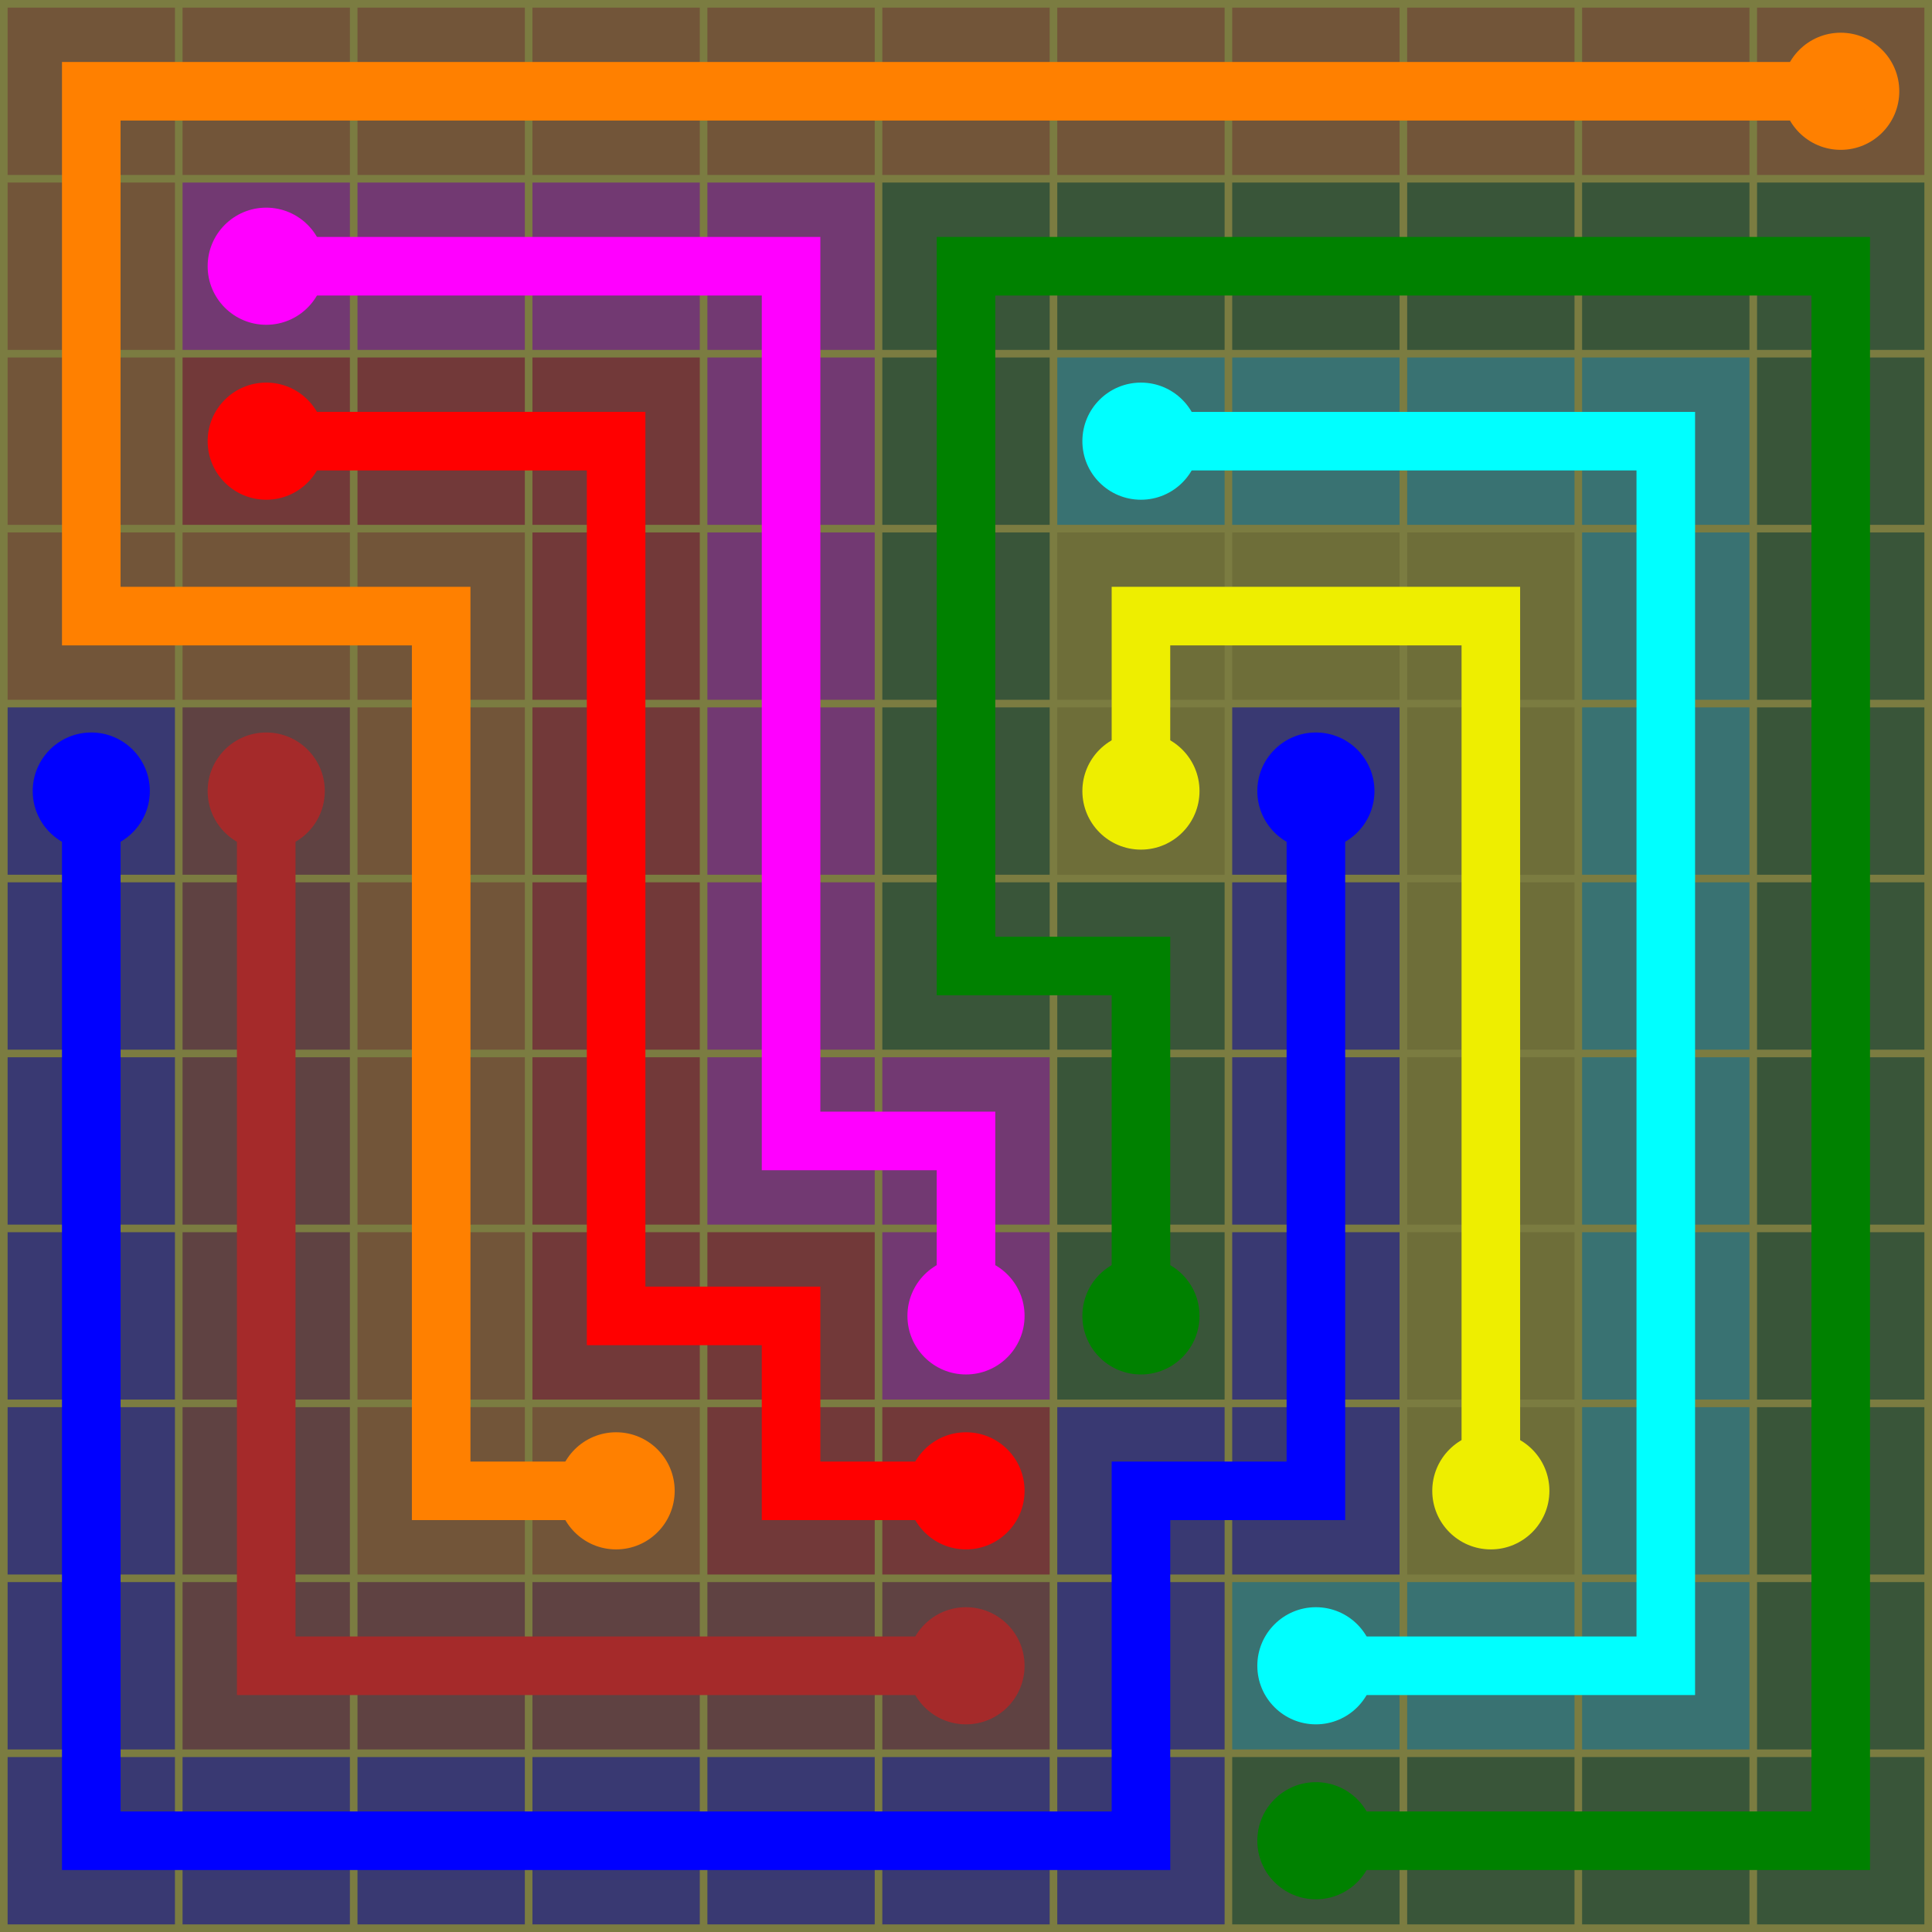 <svg xmlns="http://www.w3.org/2000/svg" width="254" height="254">
  <rect width="254" height="254" style="fill: #7b7c41;" />
  <rect x="1" y="1" width="22" height="22" style="fill: #725539;" />
  <rect x="24" y="1" width="22" height="22" style="fill: #725539;" />
  <rect x="47" y="1" width="22" height="22" style="fill: #725539;" />
  <rect x="70" y="1" width="22" height="22" style="fill: #725539;" />
  <rect x="93" y="1" width="22" height="22" style="fill: #725539;" />
  <rect x="116" y="1" width="22" height="22" style="fill: #725539;" />
  <rect x="139" y="1" width="22" height="22" style="fill: #725539;" />
  <rect x="162" y="1" width="22" height="22" style="fill: #725539;" />
  <rect x="185" y="1" width="22" height="22" style="fill: #725539;" />
  <rect x="208" y="1" width="22" height="22" style="fill: #725539;" />
  <rect x="231" y="1" width="22" height="22" style="fill: #725539;" />
  <circle cx="242" cy="12" r="7.7" style="fill: #ff8000;" />
  <rect x="1" y="24" width="22" height="22" style="fill: #725539;" />
  <rect x="24" y="24" width="22" height="22" style="fill: #723972;" />
  <circle cx="35" cy="35" r="7.7" style="fill: #ff00ff;" />
  <rect x="47" y="24" width="22" height="22" style="fill: #723972;" />
  <rect x="70" y="24" width="22" height="22" style="fill: #723972;" />
  <rect x="93" y="24" width="22" height="22" style="fill: #723972;" />
  <rect x="116" y="24" width="22" height="22" style="fill: #395539;" />
  <rect x="139" y="24" width="22" height="22" style="fill: #395539;" />
  <rect x="162" y="24" width="22" height="22" style="fill: #395539;" />
  <rect x="185" y="24" width="22" height="22" style="fill: #395539;" />
  <rect x="208" y="24" width="22" height="22" style="fill: #395539;" />
  <rect x="231" y="24" width="22" height="22" style="fill: #395539;" />
  <rect x="1" y="47" width="22" height="22" style="fill: #725539;" />
  <rect x="24" y="47" width="22" height="22" style="fill: #723939;" />
  <circle cx="35" cy="58" r="7.7" style="fill: #ff0000;" />
  <rect x="47" y="47" width="22" height="22" style="fill: #723939;" />
  <rect x="70" y="47" width="22" height="22" style="fill: #723939;" />
  <rect x="93" y="47" width="22" height="22" style="fill: #723972;" />
  <rect x="116" y="47" width="22" height="22" style="fill: #395539;" />
  <rect x="139" y="47" width="22" height="22" style="fill: #397272;" />
  <circle cx="150" cy="58" r="7.7" style="fill: #00ffff;" />
  <rect x="162" y="47" width="22" height="22" style="fill: #397272;" />
  <rect x="185" y="47" width="22" height="22" style="fill: #397272;" />
  <rect x="208" y="47" width="22" height="22" style="fill: #397272;" />
  <rect x="231" y="47" width="22" height="22" style="fill: #395539;" />
  <rect x="1" y="70" width="22" height="22" style="fill: #725539;" />
  <rect x="24" y="70" width="22" height="22" style="fill: #725539;" />
  <rect x="47" y="70" width="22" height="22" style="fill: #725539;" />
  <rect x="70" y="70" width="22" height="22" style="fill: #723939;" />
  <rect x="93" y="70" width="22" height="22" style="fill: #723972;" />
  <rect x="116" y="70" width="22" height="22" style="fill: #395539;" />
  <rect x="139" y="70" width="22" height="22" style="fill: #6e6e39;" />
  <rect x="162" y="70" width="22" height="22" style="fill: #6e6e39;" />
  <rect x="185" y="70" width="22" height="22" style="fill: #6e6e39;" />
  <rect x="208" y="70" width="22" height="22" style="fill: #397272;" />
  <rect x="231" y="70" width="22" height="22" style="fill: #395539;" />
  <rect x="1" y="93" width="22" height="22" style="fill: #393972;" />
  <circle cx="12" cy="104" r="7.7" style="fill: #0000ff;" />
  <rect x="24" y="93" width="22" height="22" style="fill: #5f4242;" />
  <circle cx="35" cy="104" r="7.7" style="fill: #a52a2a;" />
  <rect x="47" y="93" width="22" height="22" style="fill: #725539;" />
  <rect x="70" y="93" width="22" height="22" style="fill: #723939;" />
  <rect x="93" y="93" width="22" height="22" style="fill: #723972;" />
  <rect x="116" y="93" width="22" height="22" style="fill: #395539;" />
  <rect x="139" y="93" width="22" height="22" style="fill: #6e6e39;" />
  <circle cx="150" cy="104" r="7.7" style="fill: #eeee00;" />
  <rect x="162" y="93" width="22" height="22" style="fill: #393972;" />
  <circle cx="173" cy="104" r="7.7" style="fill: #0000ff;" />
  <rect x="185" y="93" width="22" height="22" style="fill: #6e6e39;" />
  <rect x="208" y="93" width="22" height="22" style="fill: #397272;" />
  <rect x="231" y="93" width="22" height="22" style="fill: #395539;" />
  <rect x="1" y="116" width="22" height="22" style="fill: #393972;" />
  <rect x="24" y="116" width="22" height="22" style="fill: #5f4242;" />
  <rect x="47" y="116" width="22" height="22" style="fill: #725539;" />
  <rect x="70" y="116" width="22" height="22" style="fill: #723939;" />
  <rect x="93" y="116" width="22" height="22" style="fill: #723972;" />
  <rect x="116" y="116" width="22" height="22" style="fill: #395539;" />
  <rect x="139" y="116" width="22" height="22" style="fill: #395539;" />
  <rect x="162" y="116" width="22" height="22" style="fill: #393972;" />
  <rect x="185" y="116" width="22" height="22" style="fill: #6e6e39;" />
  <rect x="208" y="116" width="22" height="22" style="fill: #397272;" />
  <rect x="231" y="116" width="22" height="22" style="fill: #395539;" />
  <rect x="1" y="139" width="22" height="22" style="fill: #393972;" />
  <rect x="24" y="139" width="22" height="22" style="fill: #5f4242;" />
  <rect x="47" y="139" width="22" height="22" style="fill: #725539;" />
  <rect x="70" y="139" width="22" height="22" style="fill: #723939;" />
  <rect x="93" y="139" width="22" height="22" style="fill: #723972;" />
  <rect x="116" y="139" width="22" height="22" style="fill: #723972;" />
  <rect x="139" y="139" width="22" height="22" style="fill: #395539;" />
  <rect x="162" y="139" width="22" height="22" style="fill: #393972;" />
  <rect x="185" y="139" width="22" height="22" style="fill: #6e6e39;" />
  <rect x="208" y="139" width="22" height="22" style="fill: #397272;" />
  <rect x="231" y="139" width="22" height="22" style="fill: #395539;" />
  <rect x="1" y="162" width="22" height="22" style="fill: #393972;" />
  <rect x="24" y="162" width="22" height="22" style="fill: #5f4242;" />
  <rect x="47" y="162" width="22" height="22" style="fill: #725539;" />
  <rect x="70" y="162" width="22" height="22" style="fill: #723939;" />
  <rect x="93" y="162" width="22" height="22" style="fill: #723939;" />
  <rect x="116" y="162" width="22" height="22" style="fill: #723972;" />
  <circle cx="127" cy="173" r="7.7" style="fill: #ff00ff;" />
  <rect x="139" y="162" width="22" height="22" style="fill: #395539;" />
  <circle cx="150" cy="173" r="7.7" style="fill: #008100;" />
  <rect x="162" y="162" width="22" height="22" style="fill: #393972;" />
  <rect x="185" y="162" width="22" height="22" style="fill: #6e6e39;" />
  <rect x="208" y="162" width="22" height="22" style="fill: #397272;" />
  <rect x="231" y="162" width="22" height="22" style="fill: #395539;" />
  <rect x="1" y="185" width="22" height="22" style="fill: #393972;" />
  <rect x="24" y="185" width="22" height="22" style="fill: #5f4242;" />
  <rect x="47" y="185" width="22" height="22" style="fill: #725539;" />
  <rect x="70" y="185" width="22" height="22" style="fill: #725539;" />
  <circle cx="81" cy="196" r="7.7" style="fill: #ff8000;" />
  <rect x="93" y="185" width="22" height="22" style="fill: #723939;" />
  <rect x="116" y="185" width="22" height="22" style="fill: #723939;" />
  <circle cx="127" cy="196" r="7.7" style="fill: #ff0000;" />
  <rect x="139" y="185" width="22" height="22" style="fill: #393972;" />
  <rect x="162" y="185" width="22" height="22" style="fill: #393972;" />
  <rect x="185" y="185" width="22" height="22" style="fill: #6e6e39;" />
  <circle cx="196" cy="196" r="7.7" style="fill: #eeee00;" />
  <rect x="208" y="185" width="22" height="22" style="fill: #397272;" />
  <rect x="231" y="185" width="22" height="22" style="fill: #395539;" />
  <rect x="1" y="208" width="22" height="22" style="fill: #393972;" />
  <rect x="24" y="208" width="22" height="22" style="fill: #5f4242;" />
  <rect x="47" y="208" width="22" height="22" style="fill: #5f4242;" />
  <rect x="70" y="208" width="22" height="22" style="fill: #5f4242;" />
  <rect x="93" y="208" width="22" height="22" style="fill: #5f4242;" />
  <rect x="116" y="208" width="22" height="22" style="fill: #5f4242;" />
  <circle cx="127" cy="219" r="7.7" style="fill: #a52a2a;" />
  <rect x="139" y="208" width="22" height="22" style="fill: #393972;" />
  <rect x="162" y="208" width="22" height="22" style="fill: #397272;" />
  <circle cx="173" cy="219" r="7.7" style="fill: #00ffff;" />
  <rect x="185" y="208" width="22" height="22" style="fill: #397272;" />
  <rect x="208" y="208" width="22" height="22" style="fill: #397272;" />
  <rect x="231" y="208" width="22" height="22" style="fill: #395539;" />
  <rect x="1" y="231" width="22" height="22" style="fill: #393972;" />
  <rect x="24" y="231" width="22" height="22" style="fill: #393972;" />
  <rect x="47" y="231" width="22" height="22" style="fill: #393972;" />
  <rect x="70" y="231" width="22" height="22" style="fill: #393972;" />
  <rect x="93" y="231" width="22" height="22" style="fill: #393972;" />
  <rect x="116" y="231" width="22" height="22" style="fill: #393972;" />
  <rect x="139" y="231" width="22" height="22" style="fill: #393972;" />
  <rect x="162" y="231" width="22" height="22" style="fill: #395539;" />
  <circle cx="173" cy="242" r="7.7" style="fill: #008100;" />
  <rect x="185" y="231" width="22" height="22" style="fill: #395539;" />
  <rect x="208" y="231" width="22" height="22" style="fill: #395539;" />
  <rect x="231" y="231" width="22" height="22" style="fill: #395539;" />
  <path d="M 81,196 h -23 v -23 v -23 v -23 v -23 v -23 h -23 h -23 v -23 v -23 v -23 h 23 h 23 h 23 h 23 h 23 h 23 h 23 h 23 h 23 h 23  " style="stroke: #ff8000; stroke-width: 7.7; fill: none; stroke-linecap: round" />
  <path d="M 127,173 v -23 h -23 v -23 v -23 v -23 v -23 v -23 h -23 h -23 h -23  " style="stroke: #ff00ff; stroke-width: 7.7; fill: none; stroke-linecap: round" />
  <path d="M 127,196 h -23 v -23 h -23 v -23 v -23 v -23 v -23 v -23 h -23 h -23  " style="stroke: #ff0000; stroke-width: 7.7; fill: none; stroke-linecap: round" />
  <path d="M 150,58 h 23 h 23 h 23 v 23 v 23 v 23 v 23 v 23 v 23 v 23 h -23 h -23  " style="stroke: #00ffff; stroke-width: 7.7; fill: none; stroke-linecap: round" />
  <path d="M 173,104 v 23 v 23 v 23 v 23 h -23 v 23 v 23 h -23 h -23 h -23 h -23 h -23 h -23 v -23 v -23 v -23 v -23 v -23 v -23  " style="stroke: #0000ff; stroke-width: 7.7; fill: none; stroke-linecap: round" />
  <path d="M 127,219 h -23 h -23 h -23 h -23 v -23 v -23 v -23 v -23 v -23  " style="stroke: #a52a2a; stroke-width: 7.7; fill: none; stroke-linecap: round" />
  <path d="M 150,104 v -23 h 23 h 23 v 23 v 23 v 23 v 23 v 23  " style="stroke: #eeee00; stroke-width: 7.7; fill: none; stroke-linecap: round" />
  <path d="M 150,173 v -23 v -23 h -23 v -23 v -23 v -23 v -23 h 23 h 23 h 23 h 23 h 23 v 23 v 23 v 23 v 23 v 23 v 23 v 23 v 23 v 23 h -23 h -23 h -23  " style="stroke: #008100; stroke-width: 7.7; fill: none; stroke-linecap: round" />
</svg>
